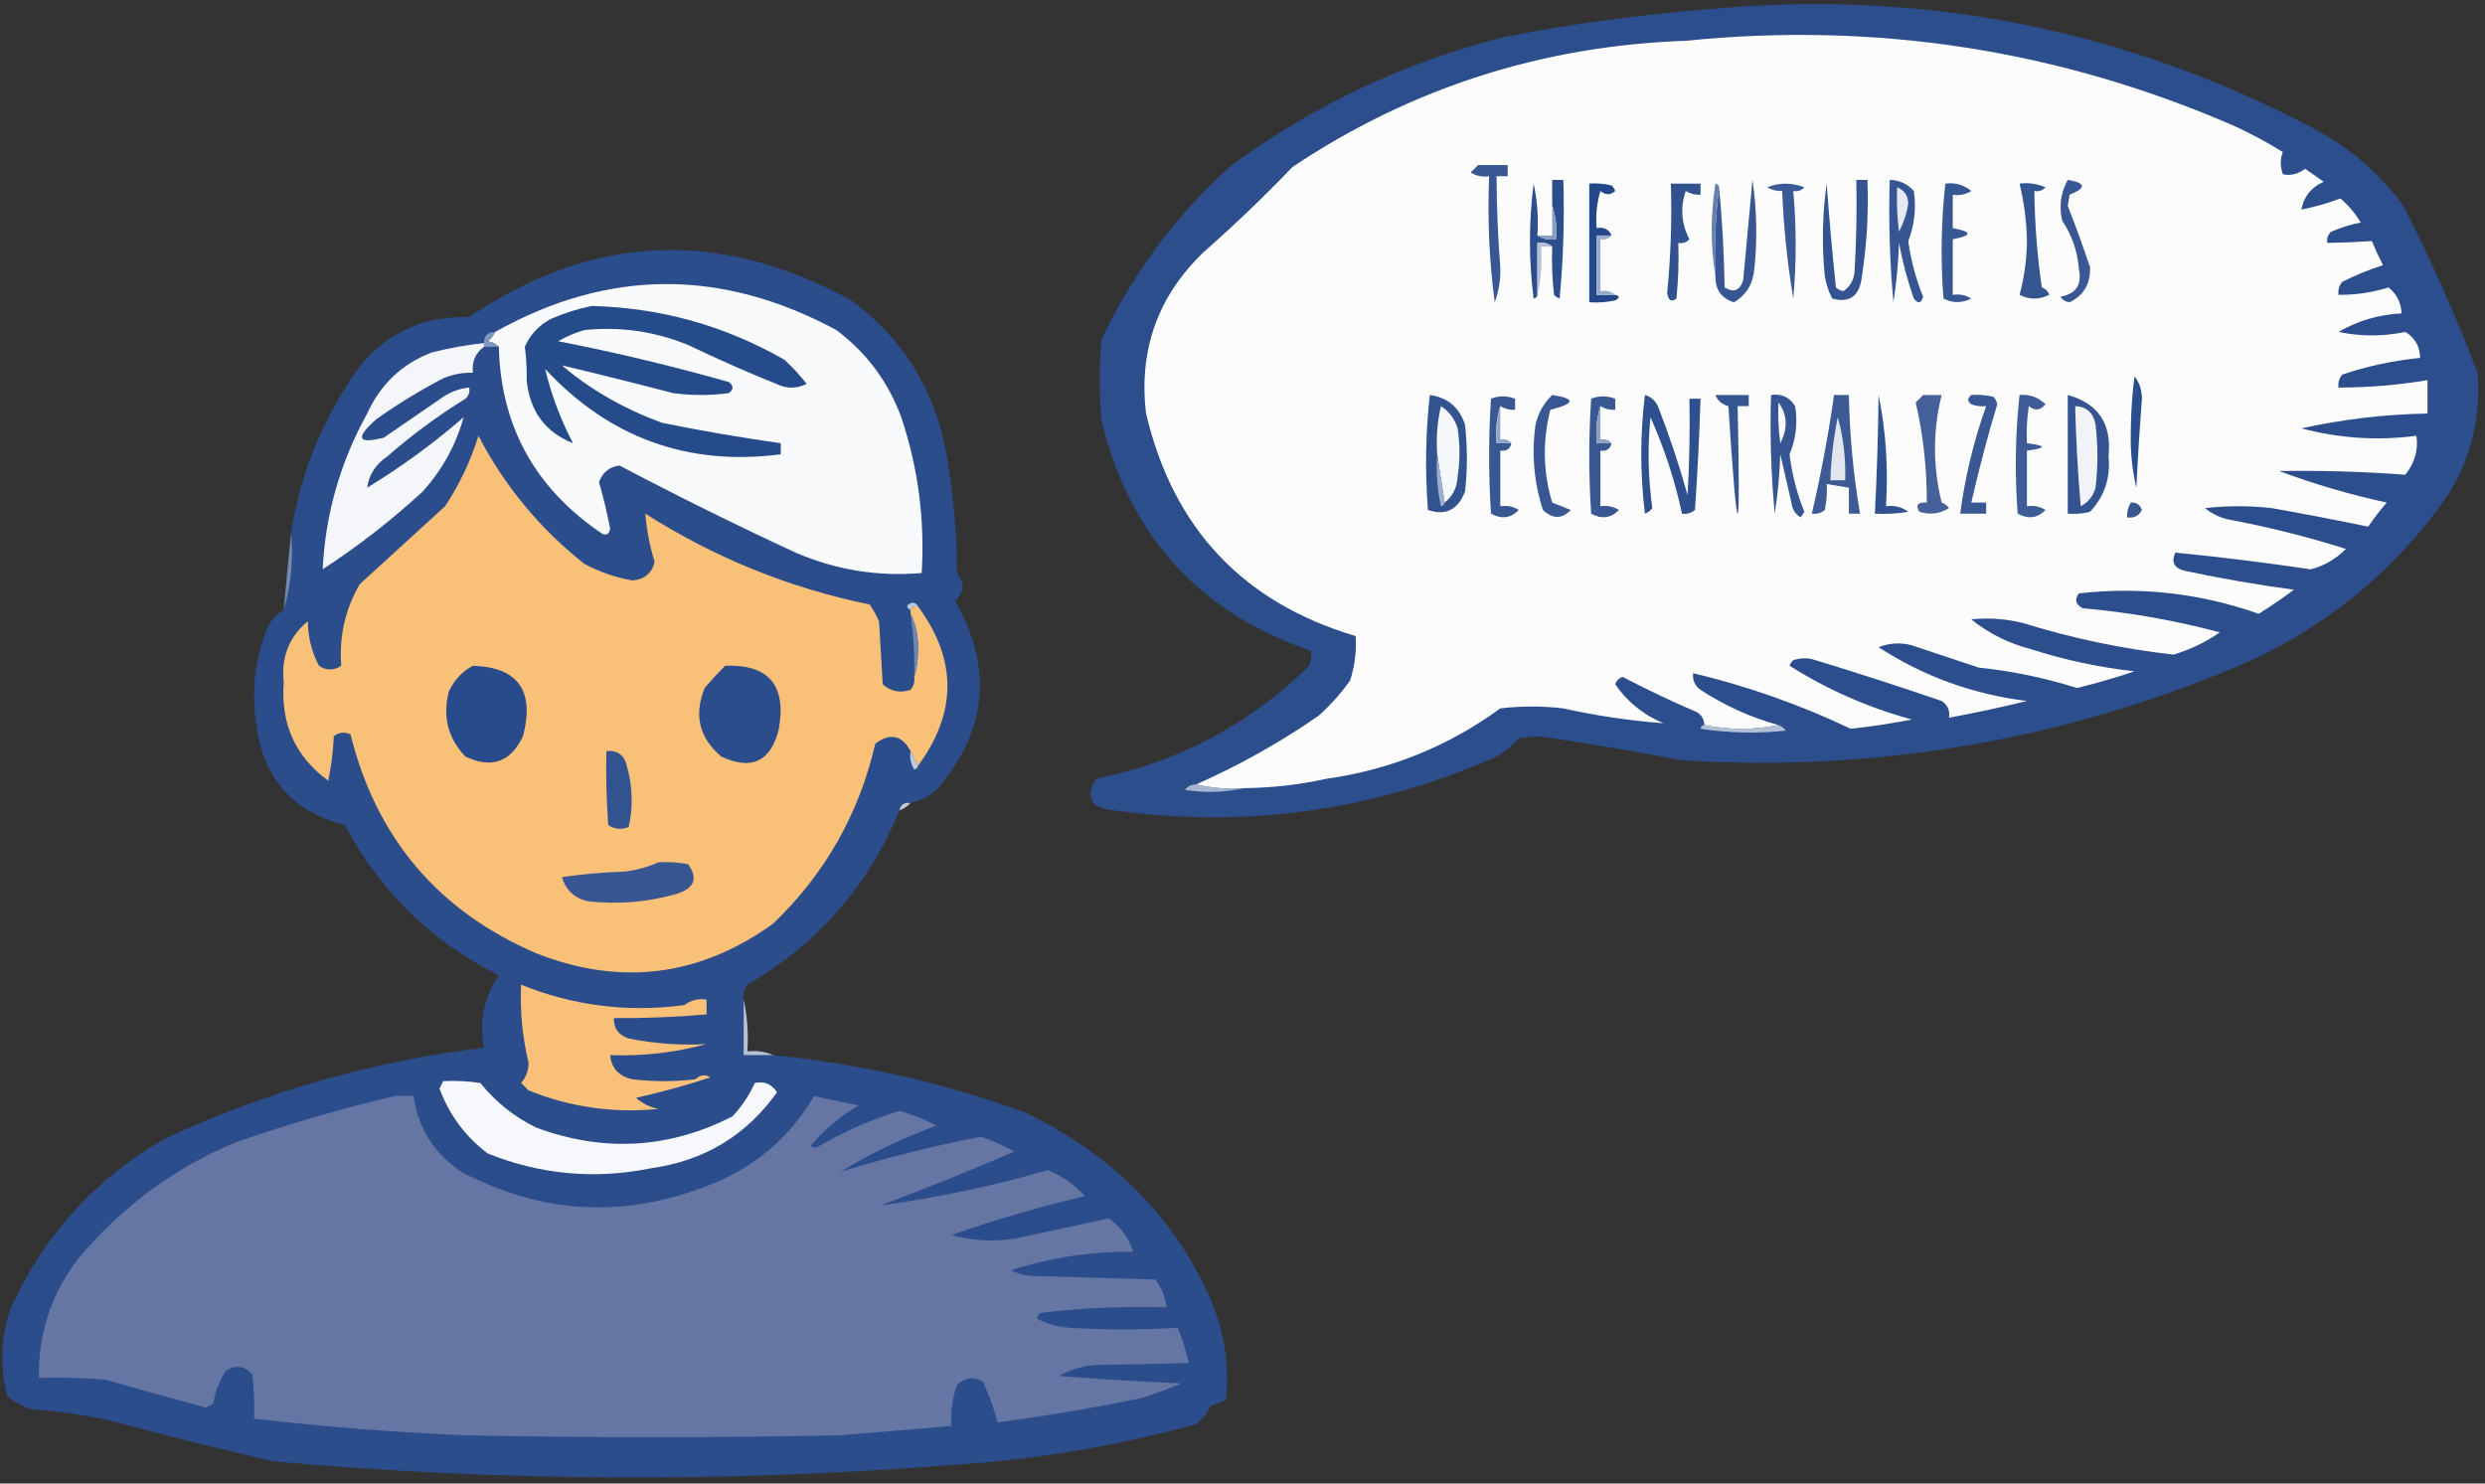 <?xml version="1.0" encoding="UTF-8"?>
<!DOCTYPE svg PUBLIC "-//W3C//DTD SVG 1.1//EN" "http://www.w3.org/Graphics/SVG/1.1/DTD/svg11.dtd">
<svg xmlns="http://www.w3.org/2000/svg" version="1.1" width="670px" height="400px" style="shape-rendering:geometricPrecision; text-rendering:geometricPrecision; image-rendering:optimizeQuality; fill-rule:evenodd; clip-rule:evenodd" xmlns:xlink="http://www.w3.org/1999/xlink">
<rect width="100%" height="100%" fill="#333333" stroke="none"/>
<g><path style="opacity:1" fill="#2c4e8d" d="M 460.5,2.5 C 518.51,-2.998 573.177,7.835 624.5,35C 633.818,40.084 641.651,46.917 648,55.5C 655.473,70.116 662.14,85.116 668,100.5C 668.953,112.355 666.286,123.355 660,133.5C 645.324,154.505 626.157,170.005 602.5,180C 554.829,199.859 505.162,208.193 453.5,205C 440.711,202.576 427.878,200.409 415,198.5C 413.167,198.667 411.333,198.833 409.5,199C 407.792,201.043 405.792,202.71 403.5,204C 370.347,218.6 336.014,223.433 300.5,218.5C 294.102,218 292.435,215.167 295.5,210C 317.759,205.456 336.926,195.29 353,179.5C 353.49,178.207 353.657,176.873 353.5,175.5C 323.41,165.237 304.577,144.571 297,113.5C 296.333,106.167 296.333,98.833 297,91.5C 305.387,73.767 316.887,58.267 331.5,45C 353.803,28.517 378.47,16.85 405.5,10C 423.837,6.418 442.17,3.918 460.5,2.5 Z"/></g>
<g><path style="opacity:1" fill="#fcfcfd" d="M 479.5,195.5 C 472.833,196.833 466.167,196.833 459.5,195.5C 459.489,193.983 458.823,192.816 457.5,192C 450.681,189.09 444.015,185.923 437.5,182.5C 436.5,182.833 435.833,183.5 435.5,184.5C 438.746,189.236 443.079,192.736 448.5,195C 439.452,194.326 430.452,192.993 421.5,191C 415.833,190.333 410.167,190.333 404.5,191C 390.51,201.225 374.843,207.558 357.5,210C 350.247,211.598 342.914,212.431 335.5,212.5C 330.968,212.818 326.634,212.485 322.5,211.5C 334.088,206.373 345.088,200.206 355.5,193C 358.704,190.131 361.537,186.965 364,183.5C 365.266,179.605 365.766,175.605 365.5,171.5C 335.127,162.457 316.294,142.457 309,111.5C 306.967,94.405 312.134,79.905 324.5,68C 332.803,60.698 340.803,53.031 348.5,45C 380.501,23.668 415.834,12.335 454.5,11C 505.942,5.785 555.276,13.452 602.5,34C 606.993,36.079 611.326,38.412 615.5,41C 614.761,42.765 614.761,44.765 615.5,47C 617.669,47.429 619.669,46.929 621.5,45.5C 623.167,46.667 624.833,47.833 626.5,49C 623.143,50.513 621.143,53.013 620.5,56.5C 624.069,55.811 627.569,54.811 631,53.5C 633.185,55.353 635.018,57.52 636.5,60C 633.736,60.532 631.07,61.366 628.5,62.5C 627.614,63.325 627.281,64.325 627.5,65.5C 631.559,65.434 635.559,65.267 639.5,65C 640.399,67.192 641.399,69.358 642.5,71.5C 638.718,72.705 635.052,74.205 631.5,76C 630.663,77.011 630.33,78.178 630.5,79.5C 635.101,79.533 639.601,78.867 644,77.5C 646.223,79.28 647.39,81.614 647.5,84.5C 641.423,84.79 635.756,86.457 630.5,89.5C 636.504,90.749 642.504,90.749 648.5,89.5C 651.108,91.044 652.442,93.377 652.5,96.5C 645.341,97.206 638.341,98.706 631.5,101C 630.663,102.011 630.33,103.178 630.5,104.5C 638.56,104.491 646.56,103.824 654.5,102.5C 654.5,105.5 654.5,108.5 654.5,111.5C 643.009,111.701 631.676,113.034 620.5,115.5C 630.743,118.205 641.076,118.872 651.5,117.5C 652.081,121.28 651.081,124.78 648.5,128C 637.197,127.153 625.863,126.819 614.5,127C 623.916,130.526 633.583,133.359 643.5,135.5C 641.712,137.576 640.046,139.743 638.5,142C 629.935,140.221 621.268,138.554 612.5,137C 606.5,136.333 600.5,136.333 594.5,137C 596.275,138.439 598.275,139.439 600.5,140C 611.384,142.032 622.051,144.698 632.5,148C 629.78,150.745 626.613,152.579 623,153.5C 610.871,151.695 598.704,150.195 586.5,149C 585.294,151.709 586.294,153.375 589.5,154C 599.107,156.039 608.774,157.706 618.5,159C 615.42,161.29 612.253,163.457 609,165.5C 593.247,159.947 577.081,158.114 560.5,160C 559.273,161.587 559.606,162.921 561.5,164C 574.061,165.093 586.394,167.26 598.5,170.5C 594.669,173.165 590.502,175.165 586,176.5C 572.245,174.949 558.745,172.115 545.5,168C 540.875,166.838 536.208,166.504 531.5,167C 536.202,170.798 541.535,173.465 547.5,175C 556.632,177.95 565.965,179.95 575.5,181C 570.399,182.734 565.232,184.234 560,185.5C 551.372,182.774 542.539,180.941 533.5,180C 527.5,178 521.5,176 515.5,174C 512.446,173.179 509.446,173.345 506.5,174.5C 518.62,182.376 531.954,187.21 546.5,189C 539.55,190.714 532.55,192.214 525.5,193.5C 525.773,191.549 525.107,190.049 523.5,189C 512.229,185.132 500.895,181.465 489.5,178C 487.5,177.333 485.5,177.333 483.5,178C 483.043,178.414 482.709,178.914 482.5,179.5C 492.738,185.972 503.738,190.805 515.5,194C 510.039,195.063 504.539,195.896 499,196.5C 485.354,190.007 471.187,185.007 456.5,181.5C 456.297,183.39 456.963,184.89 458.5,186C 465.027,190.264 472.027,193.431 479.5,195.5 Z"/></g>
<g><path style="opacity:1" fill="#385793" d="M 398.5,44.5 C 401.167,44.5 403.833,44.5 406.5,44.5C 406.5,45.5 406.5,46.5 406.5,47.5C 405.5,47.5 404.5,47.5 403.5,47.5C 403.521,55.678 403.855,63.844 404.5,72C 404.625,75.355 404.125,78.522 403,81.5C 401.523,70.329 401.023,58.996 401.5,47.5C 399.712,47.785 398.045,47.452 396.5,46.5C 397.243,45.818 397.909,45.151 398.5,44.5 Z"/></g>
<g><path style="opacity:1" fill="#375693" d="M 462.5,74.5 C 462.174,66.316 462.508,58.316 463.5,50.5C 464.33,59.324 464.83,68.324 465,77.5C 467.454,79.013 469.121,78.346 470,75.5C 470.833,66.5 471.667,57.5 472.5,48.5C 473.665,56.479 473.832,64.479 473,72.5C 472.641,76.579 470.807,79.579 467.5,81.5C 464.135,80.453 462.468,78.119 462.5,74.5 Z"/></g>
<g><path style="opacity:1" fill="#2c4e8d" d="M 418.5,66.5 C 417.432,65.566 416.099,65.232 414.5,65.5C 414.5,70.167 414.5,74.833 414.5,79.5C 414.44,80.043 414.107,80.376 413.5,80.5C 412.167,70.167 412.167,59.833 413.5,49.5C 414.493,54.12 414.827,58.786 414.5,63.5C 415.919,64.451 417.585,64.784 419.5,64.5C 419.81,61.287 419.477,58.287 418.5,55.5C 418.5,53.167 418.5,50.833 418.5,48.5C 419.5,48.5 420.5,48.5 421.5,48.5C 421.832,59.187 421.499,69.854 420.5,80.5C 419.914,80.291 419.414,79.957 419,79.5C 418.501,75.179 418.334,70.846 418.5,66.5 Z"/></g>
<g><path style="opacity:1" fill="#224889" d="M 434.5,63.5 C 433.167,63.5 431.833,63.5 430.5,63.5C 430.5,68.833 430.5,74.167 430.5,79.5C 432.167,79.5 433.833,79.5 435.5,79.5C 436.738,79.81 436.738,80.31 435.5,81C 433.19,81.497 430.857,81.663 428.5,81.5C 428.5,70.833 428.5,60.167 428.5,49.5C 430.527,49.338 432.527,49.505 434.5,50C 434.957,50.414 435.291,50.914 435.5,51.5C 434.224,52.645 432.891,52.645 431.5,51.5C 430.513,54.768 430.18,58.102 430.5,61.5C 432.483,61.157 433.817,61.824 434.5,63.5 Z"/></g>
<g><path style="opacity:1" fill="#31528f" d="M 450.5,49.5 C 453.167,49.5 455.833,49.5 458.5,49.5C 458.5,50.5 458.5,51.5 458.5,52.5C 457.07,52.579 455.736,52.246 454.5,51.5C 452.984,56.039 453.317,60.372 455.5,64.5C 454.675,65.386 453.675,65.719 452.5,65.5C 452.666,70.511 452.499,75.511 452,80.5C 450.633,81.524 449.8,81.024 449.5,79C 450.463,69.207 450.796,59.374 450.5,49.5 Z"/></g>
<g><path style="opacity:1" fill="#3b5994" d="M 476.5,50.5 C 479.687,49.194 483.02,49.194 486.5,50.5C 485.675,51.386 484.675,51.719 483.5,51.5C 484.364,61.181 484.364,70.848 483.5,80.5C 481.894,70.899 480.894,61.232 480.5,51.5C 479.041,51.567 477.708,51.234 476.5,50.5 Z"/></g>
<g><path style="opacity:1" fill="#355692" d="M 509.5,48.5 C 512.099,48.549 514.266,49.549 516,51.5C 516.69,56.142 516.19,60.642 514.5,65C 515.21,70.174 516.543,75.174 518.5,80C 517.99,81.826 517.156,81.993 516,80.5C 514.287,75.604 512.954,70.604 512,65.5C 511.829,70.864 511.329,76.198 510.5,81.5C 509.501,70.52 509.168,59.52 509.5,48.5 Z"/></g>
<g><path style="opacity:1" fill="#375893" d="M 524.5,49.5 C 527.157,49.162 529.49,49.829 531.5,51.5C 529.955,52.452 528.288,52.785 526.5,52.5C 526.5,55.5 526.5,58.5 526.5,61.5C 531.833,62.5 531.833,63.5 526.5,64.5C 526.5,69.5 526.5,74.5 526.5,79.5C 528.288,79.215 529.955,79.548 531.5,80.5C 528.966,81.777 526.466,81.777 524,80.5C 523.192,70.09 523.359,59.757 524.5,49.5 Z"/></g>
<g><path style="opacity:1" fill="#355591" d="M 544.5,49.5 C 546.924,49.192 549.257,49.526 551.5,50.5C 550.675,51.386 549.675,51.719 548.5,51.5C 548.598,60.209 549.265,68.876 550.5,77.5C 551.5,77.833 552.167,78.5 552.5,79.5C 549.833,80.833 547.167,80.833 544.5,79.5C 545.777,74.847 546.443,70.013 546.5,65C 546.394,59.66 545.727,54.493 544.5,49.5 Z"/></g>
<g><path style="opacity:1" fill="#345491" d="M 500.5,48.5 C 501.5,48.5 502.5,48.5 503.5,48.5C 503.839,57.226 503.339,65.893 502,74.5C 501.416,79.791 498.75,81.791 494,80.5C 493.027,78.608 492.36,76.608 492,74.5C 491.168,66.147 491.335,57.813 492.5,49.5C 493.182,58.854 494.016,68.188 495,77.5C 495.561,78.022 496.228,78.355 497,78.5C 498.735,77.318 499.735,75.651 500,73.5C 500.5,65.173 500.666,56.84 500.5,48.5 Z"/></g>
<g><path style="opacity:1" fill="#e5e9f1" d="M 511.5,50.5 C 513.478,51.317 514.478,52.817 514.5,55C 514.066,57.634 513.233,60.134 512,62.5C 511.501,58.514 511.334,54.514 511.5,50.5 Z"/></g>
<g><path style="opacity:1" fill="#6580ad" d="M 463.5,50.5 C 462.508,58.316 462.174,66.316 462.5,74.5C 461.179,66.324 461.179,57.991 462.5,49.5C 463.107,49.624 463.44,49.957 463.5,50.5 Z"/></g>
<g><path style="opacity:1" fill="#899dc0" d="M 418.5,55.5 C 419.477,58.287 419.81,61.287 419.5,64.5C 417.585,64.784 415.919,64.451 414.5,63.5C 415.833,63.5 417.167,63.5 418.5,63.5C 418.5,60.833 418.5,58.167 418.5,55.5 Z"/></g>
<g><path style="opacity:1" fill="#385793" d="M 557.5,48.5 C 562.422,49.334 562.589,50.668 558,52.5C 557.833,53.5 557.667,54.5 557.5,55.5C 559.645,60.955 561.645,66.455 563.5,72C 563.701,76.441 561.868,79.608 558,81.5C 556.941,81.37 556.108,80.87 555.5,80C 559.728,79.263 561.395,76.763 560.5,72.5C 560.155,67.801 558.655,63.467 556,59.5C 555.112,55.598 555.612,51.931 557.5,48.5 Z"/></g>
<g><path style="opacity:1" fill="#99abc9" d="M 434.5,63.5 C 433.791,64.404 432.791,64.737 431.5,64.5C 431.5,69.167 431.5,73.833 431.5,78.5C 433.099,78.232 434.432,78.566 435.5,79.5C 433.833,79.5 432.167,79.5 430.5,79.5C 430.5,74.167 430.5,68.833 430.5,63.5C 431.833,63.5 433.167,63.5 434.5,63.5 Z"/></g>
<g><path style="opacity:1" fill="#b3c0d7" d="M 418.5,66.5 C 417.5,66.5 416.5,66.5 415.5,66.5C 415.818,71.032 415.485,75.366 414.5,79.5C 414.5,74.833 414.5,70.167 414.5,65.5C 416.099,65.232 417.432,65.566 418.5,66.5 Z"/></g>
<g><path style="opacity:1" fill="#2b4d8c" d="M 245.5,216.5 C 243.821,216.285 242.821,216.952 242.5,218.5C 234.152,238.845 220.485,254.512 201.5,265.5C 200.571,266.689 200.238,268.022 200.5,269.5C 200.5,274.5 200.5,279.5 200.5,284.5C 203.167,284.5 205.833,284.5 208.5,284.5C 231.831,286.799 254.498,291.966 276.5,300C 299.772,311.266 316.272,327.766 326,349.5C 330.034,358.492 331.534,367.826 330.5,377.5C 329.205,378.098 327.872,378.598 326.5,379C 325.547,380.955 324.213,382.622 322.5,384C 300.898,389.951 278.898,393.618 256.5,395C 195.48,399.791 134.48,399.458 73.5,394C 58.785,390.54 44.119,386.873 29.5,383C 22.578,381.457 15.578,380.457 8.5,380C 6.099,379.205 3.932,378.038 2,376.5C -0.143,368.404 0.19,360.404 3,352.5C 11.951,332.882 25.785,317.715 44.5,307C 71.85,294.273 100.517,286.106 130.5,282.5C 129.105,275.427 130.438,268.927 134.5,263C 116.387,253.887 102.553,240.387 93,222.5C 78.602,218.761 70.602,209.428 69,194.5C 67.796,185.893 68.796,177.559 72,169.5C 72.996,167.34 74.496,165.673 76.5,164.5C 78.461,157.913 79.128,150.913 78.5,143.5C 81.208,126.539 87.708,111.205 98,97.5C 105.578,89.135 115.078,85.135 126.5,85.5C 159.71,62.994 194.043,61.494 229.5,81C 243.243,91.101 251.743,104.601 255,121.5C 256.996,132.398 257.996,143.398 258,154.5C 260.151,157.216 259.984,159.716 257.5,162C 267.864,180.133 266.197,197.133 252.5,213C 250.423,214.705 248.09,215.872 245.5,216.5 Z"/></g>
<g><path style="opacity:1" fill="#f9fafc" d="M 134.5,93.5 C 133.737,92.732 132.737,92.232 131.5,92C 132.381,91.292 133.047,90.458 133.5,89.5C 163.864,72.458 194.531,72.291 225.5,89C 233.635,95.096 239.468,102.929 243,112.5C 247.55,126.136 249.384,140.136 248.5,154.5C 236.709,155.515 225.376,153.681 214.5,149C 198.407,141.537 182.574,133.703 167,125.5C 164.278,125.886 162.445,127.386 161.5,130C 162.691,134.12 163.691,138.286 164.5,142.5C 164.267,143.932 163.6,144.432 162.5,144C 144.332,131.812 134.998,114.978 134.5,93.5 Z"/></g>
<g><path style="opacity:1" fill="#264b8b" d="M 159.5,82.5 C 178.064,82.95 195.397,87.784 211.5,97C 213.684,99.016 215.684,101.183 217.5,103.5C 215.235,104.647 212.902,104.814 210.5,104C 202.049,100.608 193.716,96.942 185.5,93C 176.486,89.33 167.153,87.996 157.5,89C 155.051,89.725 152.717,90.725 150.5,92C 166.015,95.035 181.348,98.702 196.5,103C 197.833,104 197.833,105 196.5,106C 191.5,106.667 186.5,106.667 181.5,106C 171.519,103.393 161.519,100.893 151.5,98.5C 159.043,104.978 168.043,110.145 178.5,114C 189.117,116.16 199.784,117.994 210.5,119.5C 210.5,120.5 210.5,121.5 210.5,122.5C 185.456,125.735 164.289,118.069 147,99.5C 148.636,106.447 151.136,113.114 154.5,119.5C 146.979,116.514 142.812,110.847 142,102.5C 142.066,99.422 141.899,96.422 141.5,93.5C 142.942,90.223 145.275,87.723 148.5,86C 152.161,84.407 155.828,83.241 159.5,82.5 Z"/></g>
<g><path style="opacity:1" fill="#7f97bd" d="M 133.5,89.5 C 133.047,90.458 132.381,91.292 131.5,92C 132.737,92.232 133.737,92.732 134.5,93.5C 133.167,93.5 131.833,93.5 130.5,93.5C 130.5,93.167 130.5,92.833 130.5,92.5C 130.5,90.5 131.5,89.5 133.5,89.5 Z"/></g>
<g><path style="opacity:1" fill="#2a4e8d" d="M 575.5,101.5 C 576.794,103.048 577.461,105.048 577.5,107.5C 576.889,115.493 576.389,123.493 576,131.5C 574.856,126.671 574.356,121.671 574.5,116.5C 574.525,111.421 574.858,106.421 575.5,101.5 Z"/></g>
<g><path style="opacity:1" fill="#f5f6f9" d="M 130.5,92.5 C 130.5,92.833 130.5,93.167 130.5,93.5C 128.182,95.185 127.182,97.519 127.5,100.5C 124.729,100.421 122.063,100.921 119.5,102C 113.236,105.27 107.236,108.936 101.5,113C 95.686,118.144 96.353,119.81 103.5,118C 108.833,114.333 114.167,110.667 119.5,107C 121.65,105.589 123.984,104.755 126.5,104.5C 126.719,105.675 126.386,106.675 125.5,107.5C 118.078,112.088 111.078,117.255 104.5,123C 101.306,125.149 99.472,127.982 99,131.5C 108.199,125.9 116.866,119.567 125,112.5C 122.953,119.916 119.287,126.583 114,132.5C 105.572,140.264 96.572,147.264 87,153.5C 87.732,138.628 91.732,124.628 99,111.5C 102.586,103.579 108.42,98.079 116.5,95C 121.122,93.844 125.789,93.01 130.5,92.5 Z"/></g>
<g><path style="opacity:1" fill="#315390" d="M 385.5,106.5 C 390.287,107.156 393.454,109.822 395,114.5C 395.667,120.5 395.667,126.5 395,132.5C 393.1,137.459 389.767,139.126 385,137.5C 384.192,127.09 384.359,116.757 385.5,106.5 Z"/></g>
<g><path style="opacity:1" fill="#395793" d="M 404.5,109.5 C 403.521,112.625 403.187,115.958 403.5,119.5C 404.833,119.5 406.167,119.5 407.5,119.5C 407.179,121.048 406.179,121.715 404.5,121.5C 404.5,126.5 404.5,131.5 404.5,136.5C 406.288,136.215 407.955,136.548 409.5,137.5C 407.337,139.72 404.837,140.053 402,138.5C 401.333,128.167 401.333,117.833 402,107.5C 404.081,106.667 406.248,106.667 408.5,107.5C 408.5,108.5 408.5,109.5 408.5,110.5C 407.041,110.567 405.708,110.234 404.5,109.5 Z"/></g>
<g><path style="opacity:1" fill="#395893" d="M 431.5,109.5 C 430.521,112.625 430.187,115.958 430.5,119.5C 431.833,119.5 433.167,119.5 434.5,119.5C 434.179,121.048 433.179,121.715 431.5,121.5C 431.5,126.5 431.5,131.5 431.5,136.5C 433.288,136.215 434.955,136.548 436.5,137.5C 434.337,139.72 431.837,140.053 429,138.5C 428.333,128.167 428.333,117.833 429,107.5C 431.081,106.667 433.248,106.667 435.5,107.5C 435.5,108.5 435.5,109.5 435.5,110.5C 434.041,110.567 432.708,110.234 431.5,109.5 Z"/></g>
<g><path style="opacity:1" fill="#2e508e" d="M 443.5,106.5 C 445.074,106.937 446.241,107.937 447,109.5C 450.085,117.423 452.752,125.423 455,133.5C 455.5,124.84 455.666,116.173 455.5,107.5C 456.5,107.5 457.5,107.5 458.5,107.5C 458.176,117.505 457.676,127.505 457,137.5C 455.989,138.337 454.822,138.67 453.5,138.5C 451.581,129.576 448.748,120.909 445,112.5C 444.185,120.746 444.352,128.912 445.5,137C 444.975,137.692 444.308,138.192 443.5,138.5C 442.192,127.772 442.192,117.106 443.5,106.5 Z"/></g>
<g><path style="opacity:1" fill="#365692" d="M 462.5,106.5 C 465.5,106.5 468.5,106.5 471.5,106.5C 471.5,107.5 471.5,108.5 471.5,109.5C 470.5,109.5 469.5,109.5 468.5,109.5C 469.328,148.142 468.495,148.142 466,109.5C 464.271,109.026 463.105,108.026 462.5,106.5 Z"/></g>
<g><path style="opacity:1" fill="#355692" d="M 477.5,106.5 C 480.325,106.081 482.491,107.081 484,109.5C 484.731,113.983 484.231,118.317 482.5,122.5C 483.138,127.858 484.471,133.025 486.5,138C 486.167,138.5 485.833,139 485.5,139.5C 484.029,138.619 483.196,137.286 483,135.5C 482,131.167 481,126.833 480,122.5C 479.829,127.864 479.329,133.198 478.5,138.5C 477.501,127.854 477.168,117.187 477.5,106.5 Z"/></g>
<g><path style="opacity:1" fill="#30528f" d="M 506.5,106.5 C 508.474,116.111 509.141,126.111 508.5,136.5C 510.75,136.181 512.75,136.681 514.5,138C 511.518,138.498 508.518,138.665 505.5,138.5C 506.043,127.841 506.377,117.175 506.5,106.5 Z"/></g>
<g><path style="opacity:1" fill="#446199" d="M 518.5,106.5 C 520.167,106.5 521.833,106.5 523.5,106.5C 521.115,116.086 521.115,125.753 523.5,135.5C 524.308,135.808 524.975,136.308 525.5,137C 523.045,138.54 520.379,138.874 517.5,138C 516.391,136.187 517.058,135.354 519.5,135.5C 519.533,126.291 518.533,117.291 516.5,108.5C 517.243,107.818 517.909,107.151 518.5,106.5 Z"/></g>
<g><path style="opacity:1" fill="#3a5994" d="M 531.5,106.5 C 533.527,106.338 535.527,106.505 537.5,107C 538.022,107.561 538.355,108.228 538.5,109C 535.864,117.744 533.53,126.578 531.5,135.5C 532.833,135.5 534.167,135.5 535.5,135.5C 535.5,136.5 535.5,137.5 535.5,138.5C 533.167,138.5 530.833,138.5 528.5,138.5C 529.811,128.571 532.145,118.904 535.5,109.5C 534.127,109.657 532.793,109.49 531.5,109C 530.402,108.23 530.402,107.397 531.5,106.5 Z"/></g>
<g><path style="opacity:1" fill="#3e5d97" d="M 544.5,106.5 C 547.226,106.264 549.559,107.097 551.5,109C 550.135,110.682 548.635,110.849 547,109.5C 546.502,112.817 546.335,116.15 546.5,119.5C 551.833,120.167 551.833,120.833 546.5,121.5C 546.5,126.5 546.5,131.5 546.5,136.5C 548.288,136.215 549.955,136.548 551.5,137.5C 549.337,139.72 546.837,140.053 544,138.5C 543.192,127.757 543.358,117.09 544.5,106.5 Z"/></g>
<g><path style="opacity:1" fill="#335491" d="M 557.5,106.5 C 565.739,108.781 569.405,114.281 568.5,123C 569.091,128.804 567.425,133.804 563.5,138C 561.527,138.495 559.527,138.662 557.5,138.5C 557.5,127.833 557.5,117.167 557.5,106.5 Z"/></g>
<g><path style="opacity:1" fill="#395893" d="M 418.5,106.5 C 424.893,107.463 424.727,108.796 418,110.5C 415.861,118.935 416.027,127.268 418.5,135.5C 420.167,136.167 421.833,136.833 423.5,137.5C 421.166,139.987 418.666,139.987 416,137.5C 413.579,130.015 412.912,122.348 414,114.5C 414.738,111.352 416.238,108.685 418.5,106.5 Z"/></g>
<g><path style="opacity:1" fill="#f6f8fa" d="M 479.5,108.5 C 481.927,111.81 482.093,115.477 480,119.5C 479.501,115.848 479.335,112.182 479.5,108.5 Z"/></g>
<g><path style="opacity:1" fill="#f5f7fa" d="M 389.5,135.5 C 388.833,131.167 388.167,126.833 387.5,122.5C 387.174,118.116 387.508,113.783 388.5,109.5C 390.718,110.924 392.218,112.924 393,115.5C 393.667,119.833 393.667,124.167 393,128.5C 392.861,131.445 391.694,133.779 389.5,135.5 Z"/></g>
<g><path style="opacity:1" fill="#f1f3f7" d="M 559.5,109.5 C 562.595,109.626 564.428,111.293 565,114.5C 565.667,120.167 565.667,125.833 565,131.5C 564.376,133.754 563.043,135.421 561,136.5C 560.215,127.513 559.715,118.513 559.5,109.5 Z"/></g>
<g><path style="opacity:1" fill="#91a5c5" d="M 404.5,109.5 C 404.5,112.5 404.5,115.5 404.5,118.5C 405.791,118.263 406.791,118.596 407.5,119.5C 406.167,119.5 404.833,119.5 403.5,119.5C 403.187,115.958 403.521,112.625 404.5,109.5 Z"/></g>
<g><path style="opacity:1" fill="#8da1c2" d="M 431.5,109.5 C 431.5,112.5 431.5,115.5 431.5,118.5C 432.791,118.263 433.791,118.596 434.5,119.5C 433.167,119.5 431.833,119.5 430.5,119.5C 430.187,115.958 430.521,112.625 431.5,109.5 Z"/></g>
<g><path style="opacity:1" fill="#f9c078" d="M 246.5,182.5 C 247.163,180.359 247.497,178.025 247.5,175.5C 247.685,171.859 247.019,168.526 245.5,165.5C 245.5,165.167 245.5,164.833 245.5,164.5C 245.842,163.662 246.508,163.328 247.5,163.5C 258.09,177.791 258.09,192.124 247.5,206.5C 246.833,205.167 246.167,203.833 245.5,202.5C 243.151,198.196 239.984,197.53 236,200.5C 231.627,219.416 222.46,235.582 208.5,249C 188.613,263.319 167.28,265.986 144.5,257C 118.111,245.608 101.444,225.942 94.5,198C 92.888,197.28 91.388,197.446 90,198.5C 89.826,202.541 89.326,206.541 88.5,210.5C 79.651,204.048 75.651,195.215 76.5,184C 75.754,177.218 77.921,171.718 83,167.5C 83.031,171.768 84.031,175.768 86,179.5C 88,180.833 90,180.833 92,179.5C 91.411,171.564 93.078,164.231 97,157.5C 104.667,150.5 112.333,143.5 120,136.5C 123.894,130.601 126.894,124.268 129,117.5C 136.005,130.978 145.505,142.478 157.5,152C 161.594,154.198 165.927,155.698 170.5,156.5C 173.732,156.265 175.732,154.598 176.5,151.5C 175.17,147.197 174.337,142.863 174,138.5C 192.713,150.401 212.879,158.567 234.5,163C 235.46,164.419 236.293,165.919 237,167.5C 237.333,173.167 237.667,178.833 238,184.5C 240.153,186.444 242.653,186.944 245.5,186C 246.337,184.989 246.67,183.822 246.5,182.5 Z"/></g>
<g><path style="opacity:1" fill="#3d5a95" d="M 494.5,106.5 C 495.833,106.5 497.167,106.5 498.5,106.5C 498.687,117.271 499.687,127.937 501.5,138.5C 500.5,138.5 499.5,138.5 498.5,138.5C 498.5,136.167 498.5,133.833 498.5,131.5C 496.5,131.167 494.5,130.833 492.5,130.5C 492.663,132.857 492.497,135.19 492,137.5C 490.989,138.337 489.822,138.67 488.5,138.5C 490.966,127.898 492.966,117.231 494.5,106.5 Z"/></g>
<g><path style="opacity:1" fill="#e0e5ee" d="M 495.5,112.5 C 497.012,117.929 497.679,123.596 497.5,129.5C 496.167,129.5 494.833,129.5 493.5,129.5C 493.684,123.769 494.35,118.102 495.5,112.5 Z"/></g>
<g><path style="opacity:1" fill="#9fb0cc" d="M 387.5,122.5 C 388.167,126.833 388.833,131.167 389.5,135.5C 389.44,136.043 389.107,136.376 388.5,136.5C 387.507,131.88 387.173,127.214 387.5,122.5 Z"/></g>
<g><path style="opacity:1" fill="#385894" d="M 574.5,135.5 C 575.995,135.415 576.995,136.081 577.5,137.5C 576.68,139.111 575.346,139.778 573.5,139.5C 573.433,138.041 573.766,136.708 574.5,135.5 Z"/></g>
<g><path style="opacity:1" fill="#738bb4" d="M 78.5,143.5 C 79.128,150.913 78.461,157.913 76.5,164.5C 77.134,157.4 77.801,150.4 78.5,143.5 Z"/></g>
<g><path style="opacity:1" fill="#bbc8db" d="M 247.5,163.5 C 246.508,163.328 245.842,163.662 245.5,164.5C 244.115,163.698 244.282,163.031 246,162.5C 246.765,162.57 247.265,162.903 247.5,163.5 Z"/></g>
<g><path style="opacity:1" fill="#6f86b2" d="M 245.5,165.5 C 247.019,168.526 247.685,171.859 247.5,175.5C 247.497,178.025 247.163,180.359 246.5,182.5C 246.625,176.797 246.292,171.13 245.5,165.5 Z"/></g>
<g><path style="opacity:1" fill="#284b8b" d="M 127.5,179.5 C 139.709,179.92 144.209,186.254 141,198.5C 137.691,205.48 132.525,207.314 125.5,204C 120.798,199.078 119.298,193.245 121,186.5C 122.425,183.394 124.592,181.06 127.5,179.5 Z"/></g>
<g><path style="opacity:1" fill="#2b4d8c" d="M 195.5,179.5 C 207.231,179.074 212.064,184.741 210,196.5C 207.866,205.306 202.699,207.806 194.5,204C 188.514,198.993 187.014,192.826 190,185.5C 191.803,183.377 193.637,181.377 195.5,179.5 Z"/></g>
<g><path style="opacity:1" fill="#b3c0d6" d="M 459.5,195.5 C 466.167,196.833 472.833,196.833 479.5,195.5C 480.289,195.783 480.956,196.283 481.5,197C 473.812,197.831 466.145,197.665 458.5,196.5C 458.624,195.893 458.957,195.56 459.5,195.5 Z"/></g>
<g><path style="opacity:1" fill="#335390" d="M 163.5,202.5 C 166.48,202.241 168.313,203.574 169,206.5C 170.566,212.022 170.733,217.522 169.5,223C 167.559,223.743 165.726,223.576 164,222.5C 163.5,215.842 163.334,209.175 163.5,202.5 Z"/></g>
<g><path style="opacity:1" fill="#bbc7db" d="M 245.5,202.5 C 246.167,203.833 246.833,205.167 247.5,206.5C 247.44,207.043 247.107,207.376 246.5,207.5C 245.548,205.955 245.215,204.288 245.5,202.5 Z"/></g>
<g><path style="opacity:1" fill="#a7b6d0" d="M 322.5,211.5 C 326.634,212.485 330.968,212.818 335.5,212.5C 330.35,213.651 325.016,213.817 319.5,213C 320.244,211.961 321.244,211.461 322.5,211.5 Z"/></g>
<g><path style="opacity:1" fill="#bec9dc" d="M 245.5,216.5 C 244.71,217.401 243.71,218.068 242.5,218.5C 242.821,216.952 243.821,216.285 245.5,216.5 Z"/></g>
<g><path style="opacity:1" fill="#385692" d="M 177.5,232.5 C 180.187,232.336 182.854,232.503 185.5,233C 188.281,236.807 187.281,239.474 182.5,241C 174.634,243.258 166.634,243.924 158.5,243C 154.885,242.196 152.552,240.029 151.5,236.5C 157.138,235.67 162.804,235.17 168.5,235C 171.742,234.594 174.742,233.761 177.5,232.5 Z"/></g>
<g><path style="opacity:1" fill="#f9c07a" d="M 140.5,265.5 C 154.573,271.192 169.24,273.025 184.5,271C 186.25,269.681 188.25,269.181 190.5,269.5C 190.5,270.833 190.5,272.167 190.5,273.5C 182.188,274.24 173.854,274.573 165.5,274.5C 165.452,277.292 166.785,279.125 169.5,280C 176.606,281.418 183.606,281.918 190.5,281.5C 181.993,283.81 173.327,284.81 164.5,284.5C 164.872,288.043 166.872,290.21 170.5,291C 176.167,291.667 181.833,291.667 187.5,291C 188.877,289.759 190.21,289.592 191.5,290.5C 184.934,292.651 178.267,294.485 171.5,296C 173.221,297.527 175.221,298.527 177.5,299C 165.405,300.197 153.739,298.53 142.5,294C 141.833,293.333 141.167,292.667 140.5,292C 141.848,290.426 142.514,288.593 142.5,286.5C 140.84,279.602 140.174,272.602 140.5,265.5 Z"/></g>
<g><path style="opacity:1" fill="#b5c2d8" d="M 200.5,269.5 C 201.486,273.97 201.819,278.637 201.5,283.5C 204.059,283.198 206.393,283.532 208.5,284.5C 205.833,284.5 203.167,284.5 200.5,284.5C 200.5,279.5 200.5,274.5 200.5,269.5 Z"/></g>
<g><path style="opacity:1" fill="#f7f8fb" d="M 119.5,291.5 C 122.85,291.335 126.183,291.502 129.5,292C 133.585,297.079 138.585,301.079 144.5,304C 162.698,310.752 180.364,309.752 197.5,301C 200.008,298.31 202.008,295.31 203.5,292C 206.054,291.442 208.054,292.275 209.5,294.5C 201.211,306.154 189.878,312.987 175.5,315C 160.396,318.057 145.73,316.724 131.5,311C 125.496,306.484 121.163,300.651 118.5,293.5C 118.863,292.817 119.196,292.15 119.5,291.5 Z"/></g>
<g><path style="opacity:1" fill="#6676a4" d="M 106.5,295.5 C 108.167,295.5 109.833,295.5 111.5,295.5C 112.766,304.268 117.099,311.101 124.5,316C 146.585,327.622 169.252,328.622 192.5,319C 204.14,314.192 213.14,306.359 219.5,295.5C 223.464,296.439 227.464,297.272 231.5,298C 226.53,300.975 222.196,304.642 218.5,309C 219,309.167 219.5,309.333 220,309.5C 227.102,305.298 234.602,301.965 242.5,299.5C 245.998,300.535 249.331,301.869 252.5,303.5C 243.411,306.806 234.744,310.973 226.5,316C 238.893,312.155 251.56,308.988 264.5,306.5C 267.622,307.561 270.622,308.894 273.5,310.5C 261.622,315.605 249.622,320.438 237.5,325C 252.691,322.954 267.691,319.787 282.5,315.5C 286.385,317.053 289.718,319.386 292.5,322.5C 280.268,325.389 268.268,328.889 256.5,333C 262.08,334.517 267.747,334.851 273.5,334C 282.043,332.159 290.543,330.325 299,328.5C 302.226,330.869 304.392,333.869 305.5,337.5C 294.188,337.401 283.188,339.068 272.5,342.5C 274.078,343.298 275.744,343.798 277.5,344C 288.833,344.333 300.167,344.667 311.5,345C 313.202,347.235 314.202,349.735 314.5,352.5C 303.119,352.144 291.785,352.644 280.5,354C 280.043,354.414 279.709,354.914 279.5,355.5C 282.298,356.969 285.298,357.802 288.5,358C 298.22,358.586 307.887,358.586 317.5,358C 318.812,361.051 319.812,364.217 320.5,367.5C 312.54,367.739 304.54,367.906 296.5,368C 292.529,368.085 288.862,369.085 285.5,371C 296.489,371.842 307.489,372.508 318.5,373C 314.91,374.53 311.243,375.864 307.5,377C 294.699,379.637 281.865,381.804 269,383.5C 267.981,379.774 266.647,376.107 265,372.5C 262.408,371.018 260.075,371.352 258,373.5C 256.763,377.06 256.263,380.727 256.5,384.5C 246.507,385.333 236.507,386.166 226.5,387C 192.833,387.667 159.167,387.667 125.5,387C 106.428,386.204 87.428,384.704 68.5,382.5C 68.665,378.486 68.499,374.486 68,370.5C 65.975,368.275 63.642,367.941 61,369.5C 59.154,372.204 57.987,375.204 57.5,378.5C 56.833,378.833 56.167,379.167 55.5,379.5C 46.471,377.101 37.471,374.601 28.5,372C 22.509,371.501 16.509,371.334 10.5,371.5C 10.273,359.619 13.773,348.952 21,339.5C 32.653,325.501 46.819,315.001 63.5,308C 77.749,303.078 92.082,298.912 106.5,295.5 Z"/></g>
</svg>
